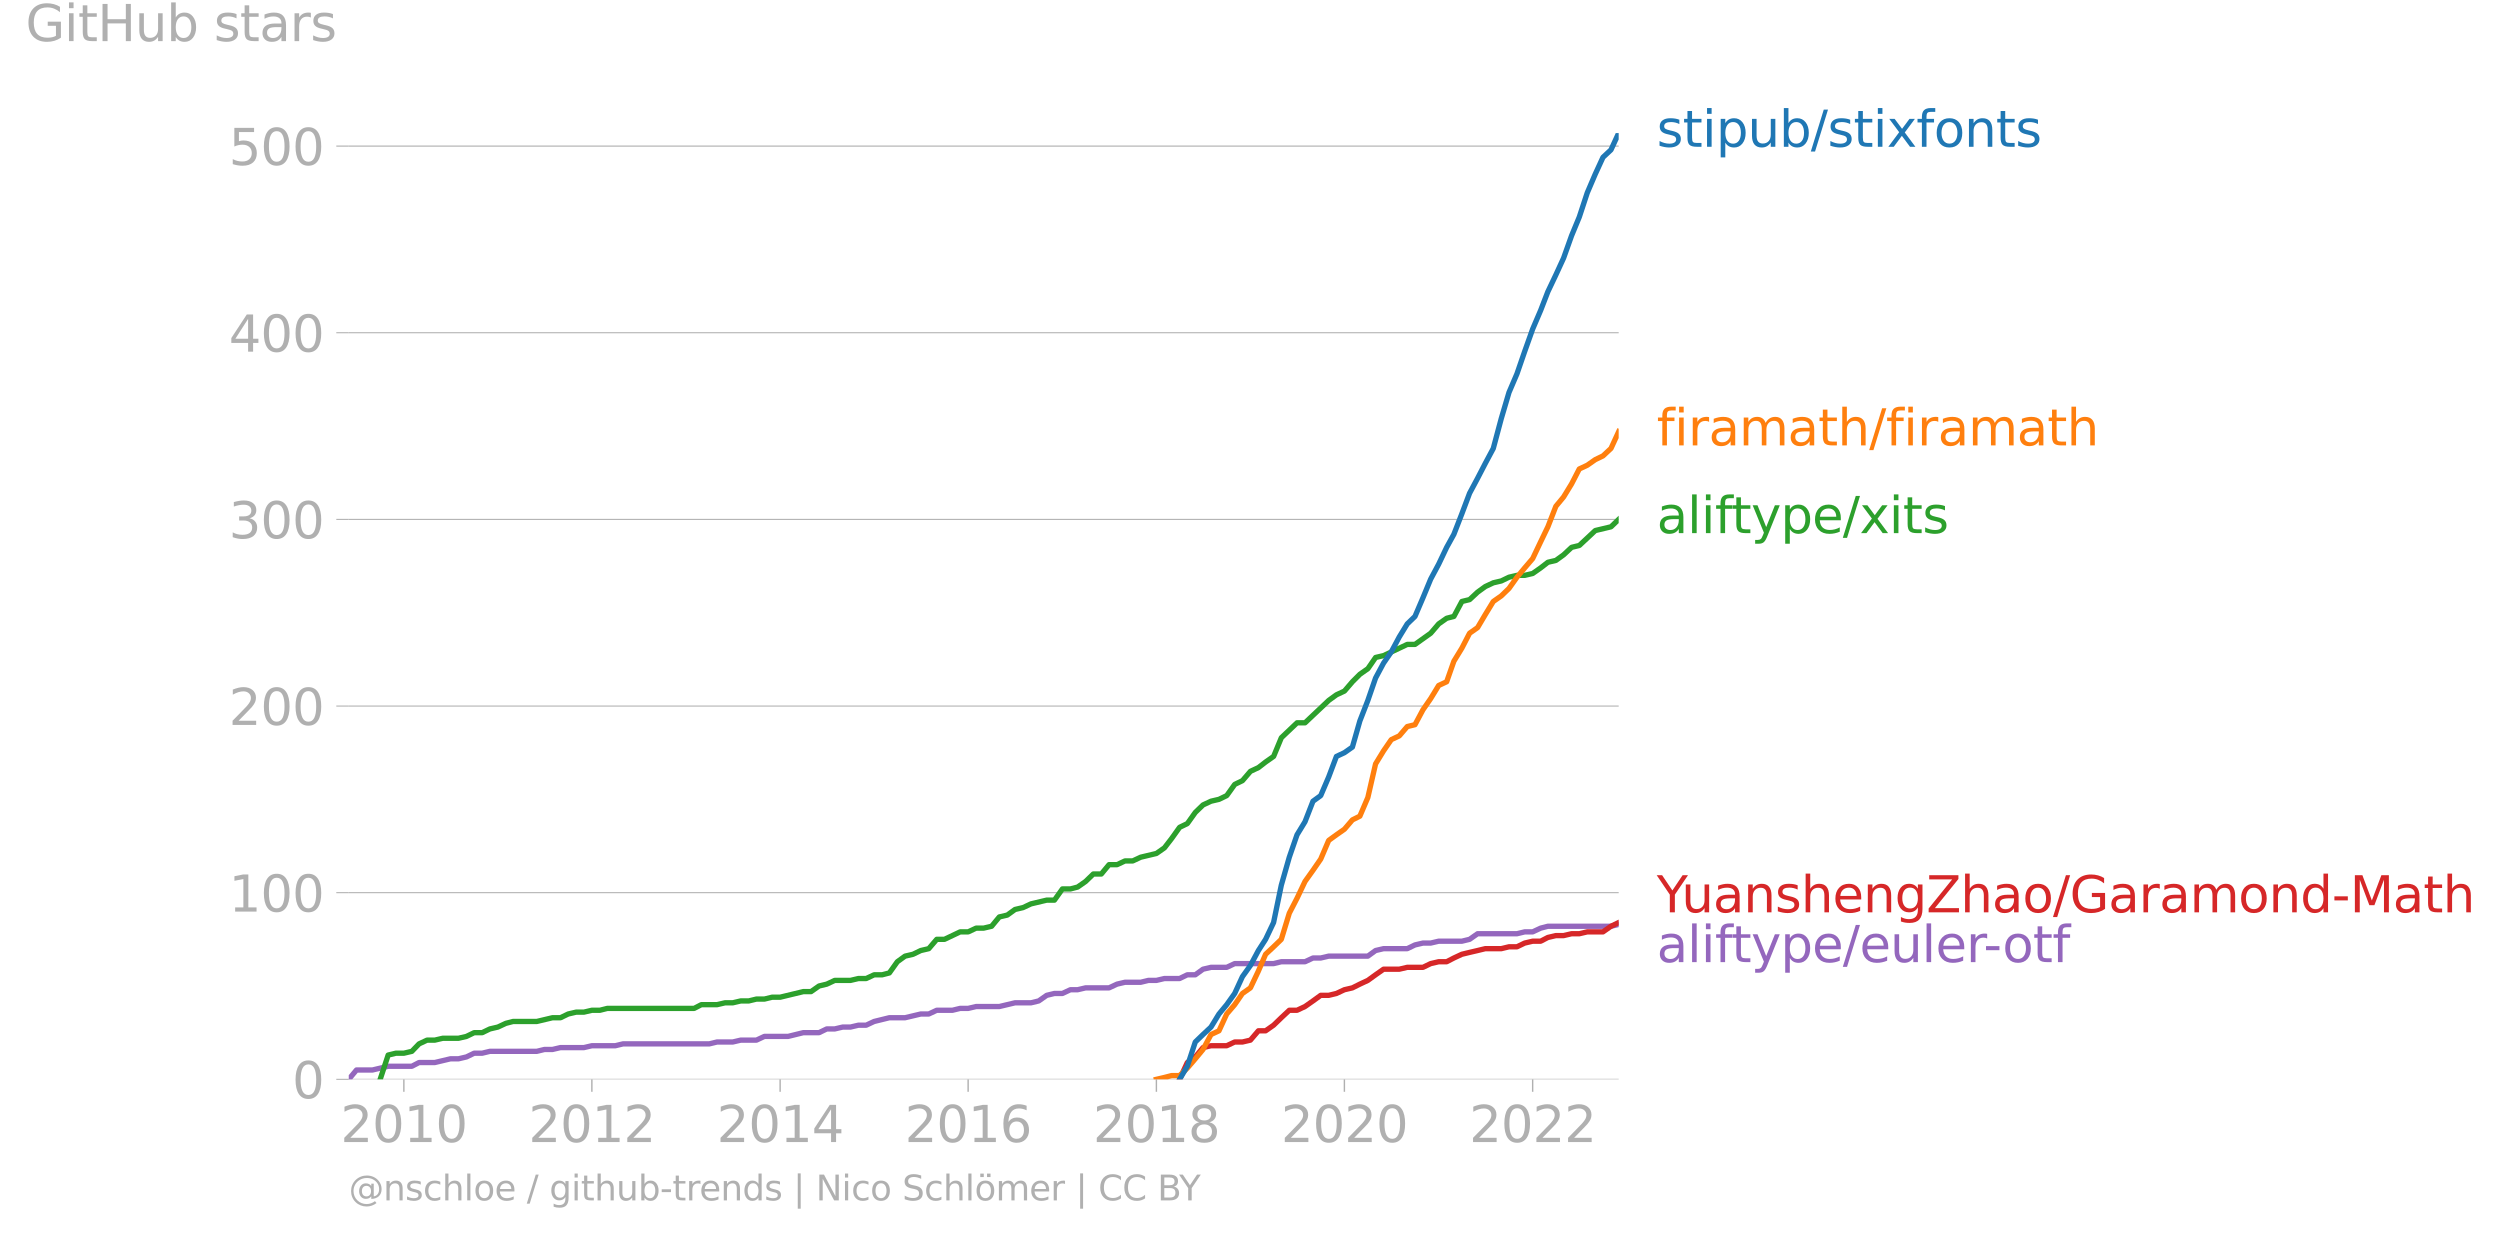 <svg xmlns="http://www.w3.org/2000/svg" xmlns:xlink="http://www.w3.org/1999/xlink" width="937.377" height="462.735" viewBox="0 0 703.033 347.051"><defs><style>*{stroke-linejoin:round;stroke-linecap:butt}</style></defs><g id="figure_1"><path id="patch_1" d="M0 347.051h703.033V0H0v347.051z" style="fill:none"/><g id="axes_1"><path id="patch_2" d="M98.073 303.524h357.12V37.412H98.073v266.112z" style="fill:none"/><g id="matplotlib.axis_1"><g id="xtick_1"><g id="line2d_1"><defs><path id="md04ba8ed38" d="M0 0v3.5" style="stroke:#b0b0b0;stroke-width:.4"/></defs><use xlink:href="#md04ba8ed38" x="113.572" y="303.524" style="fill:#b0b0b0;stroke:#b0b0b0;stroke-width:.4"/></g><g id="text_1" style="fill:#b0b0b0" transform="matrix(.14 0 0 -.14 95.757 321.162)"><defs><path id="DejaVuSans-32" d="M1228 531h2203V0H469v531q359 372 979 998 621 627 780 809 303 340 423 576 121 236 121 464 0 372-261 606-261 235-680 235-297 0-627-103-329-103-704-313v638q381 153 712 231 332 78 607 78 725 0 1156-363 431-362 431-968 0-288-108-546-107-257-392-607-78-91-497-524-418-433-1181-1211z" transform="scale(.016)"/><path id="DejaVuSans-30" d="M2034 4250q-487 0-733-480-245-479-245-1442 0-959 245-1439 246-480 733-480 491 0 736 480 246 480 246 1439 0 963-246 1442-245 480-736 480zm0 500q785 0 1199-621 414-620 414-1801 0-1178-414-1799Q2819-91 2034-91q-784 0-1198 620-414 621-414 1799 0 1181 414 1801 414 621 1198 621z" transform="scale(.016)"/><path id="DejaVuSans-31" d="M794 531h1031v3560L703 3866v575l1116 225h631V531h1031V0H794v531z" transform="scale(.016)"/></defs><use xlink:href="#DejaVuSans-32"/><use xlink:href="#DejaVuSans-30" x="63.623"/><use xlink:href="#DejaVuSans-31" x="127.246"/><use xlink:href="#DejaVuSans-30" x="190.869"/></g></g><g id="xtick_2"><use xlink:href="#md04ba8ed38" id="line2d_2" x="166.441" y="303.524" style="fill:#b0b0b0;stroke:#b0b0b0;stroke-width:.4"/><g id="text_2" style="fill:#b0b0b0" transform="matrix(.14 0 0 -.14 148.626 321.162)"><use xlink:href="#DejaVuSans-32"/><use xlink:href="#DejaVuSans-30" x="63.623"/><use xlink:href="#DejaVuSans-31" x="127.246"/><use xlink:href="#DejaVuSans-32" x="190.869"/></g></g><g id="xtick_3"><use xlink:href="#md04ba8ed38" id="line2d_3" x="219.382" y="303.524" style="fill:#b0b0b0;stroke:#b0b0b0;stroke-width:.4"/><g id="text_3" style="fill:#b0b0b0" transform="matrix(.14 0 0 -.14 201.567 321.162)"><defs><path id="DejaVuSans-34" d="M2419 4116 825 1625h1594v2491zm-166 550h794V1625h666v-525h-666V0h-628v1100H313v609l1940 2957z" transform="scale(.016)"/></defs><use xlink:href="#DejaVuSans-32"/><use xlink:href="#DejaVuSans-30" x="63.623"/><use xlink:href="#DejaVuSans-31" x="127.246"/><use xlink:href="#DejaVuSans-34" x="190.869"/></g></g><g id="xtick_4"><use xlink:href="#md04ba8ed38" id="line2d_4" x="272.252" y="303.524" style="fill:#b0b0b0;stroke:#b0b0b0;stroke-width:.4"/><g id="text_4" style="fill:#b0b0b0" transform="matrix(.14 0 0 -.14 254.437 321.162)"><defs><path id="DejaVuSans-36" d="M2113 2584q-425 0-674-291-248-290-248-796 0-503 248-796 249-292 674-292t673 292q248 293 248 796 0 506-248 796-248 291-673 291zm1253 1979v-575q-238 112-480 171-242 60-480 60-625 0-955-422-329-422-376-1275 184 272 462 417 279 145 613 145 703 0 1111-427 408-426 408-1160 0-719-425-1154Q2819-91 2113-91q-810 0-1238 620-428 621-428 1799 0 1106 525 1764t1409 658q238 0 480-47t505-140z" transform="scale(.016)"/></defs><use xlink:href="#DejaVuSans-32"/><use xlink:href="#DejaVuSans-30" x="63.623"/><use xlink:href="#DejaVuSans-31" x="127.246"/><use xlink:href="#DejaVuSans-36" x="190.869"/></g></g><g id="xtick_5"><use xlink:href="#md04ba8ed38" id="line2d_5" x="325.193" y="303.524" style="fill:#b0b0b0;stroke:#b0b0b0;stroke-width:.4"/><g id="text_5" style="fill:#b0b0b0" transform="matrix(.14 0 0 -.14 307.378 321.162)"><defs><path id="DejaVuSans-38" d="M2034 2216q-450 0-708-241-257-241-257-662 0-422 257-663 258-241 708-241t709 242q260 243 260 662 0 421-258 662-257 241-711 241zm-631 268q-406 100-633 378-226 279-226 679 0 559 398 884 399 325 1092 325 697 0 1094-325t397-884q0-400-227-679-226-278-629-378 456-106 710-416 255-309 255-755 0-679-414-1042Q2806-91 2034-91q-771 0-1186 362-414 363-414 1042 0 446 256 755 257 310 713 416zm-231 997q0-362 226-565 227-203 636-203 407 0 636 203 230 203 230 565 0 363-230 566-229 203-636 203-409 0-636-203-226-203-226-566z" transform="scale(.016)"/></defs><use xlink:href="#DejaVuSans-32"/><use xlink:href="#DejaVuSans-30" x="63.623"/><use xlink:href="#DejaVuSans-31" x="127.246"/><use xlink:href="#DejaVuSans-38" x="190.869"/></g></g><g id="xtick_6"><use xlink:href="#md04ba8ed38" id="line2d_6" x="378.062" y="303.524" style="fill:#b0b0b0;stroke:#b0b0b0;stroke-width:.4"/><g id="text_6" style="fill:#b0b0b0" transform="matrix(.14 0 0 -.14 360.247 321.162)"><use xlink:href="#DejaVuSans-32"/><use xlink:href="#DejaVuSans-30" x="63.623"/><use xlink:href="#DejaVuSans-32" x="127.246"/><use xlink:href="#DejaVuSans-30" x="190.869"/></g></g><g id="xtick_7"><use xlink:href="#md04ba8ed38" id="line2d_7" x="431.004" y="303.524" style="fill:#b0b0b0;stroke:#b0b0b0;stroke-width:.4"/><g id="text_7" style="fill:#b0b0b0" transform="matrix(.14 0 0 -.14 413.189 321.162)"><use xlink:href="#DejaVuSans-32"/><use xlink:href="#DejaVuSans-30" x="63.623"/><use xlink:href="#DejaVuSans-32" x="127.246"/><use xlink:href="#DejaVuSans-32" x="190.869"/></g></g></g><g id="matplotlib.axis_2"><g id="ytick_1"><path id="line2d_8" d="M98.073 303.524h357.12" clip-path="url(#p92093b36f5)" style="fill:none;stroke:#b0b0b0;stroke-width:.3;stroke-linecap:square"/><g id="line2d_9"><defs><path id="m9e14792465" d="M0 0h-3.5" style="stroke:#b0b0b0;stroke-width:.3"/></defs><use xlink:href="#m9e14792465" x="98.073" y="303.524" style="fill:#b0b0b0;stroke:#b0b0b0;stroke-width:.3"/></g><use xlink:href="#DejaVuSans-30" id="text_8" style="fill:#b0b0b0" transform="matrix(.14 0 0 -.14 82.166 308.843)"/></g><g id="ytick_2"><path id="line2d_10" d="M98.073 251.036h357.12" clip-path="url(#p92093b36f5)" style="fill:none;stroke:#b0b0b0;stroke-width:.3;stroke-linecap:square"/><use xlink:href="#m9e14792465" id="line2d_11" x="98.073" y="251.036" style="fill:#b0b0b0;stroke:#b0b0b0;stroke-width:.3"/><g id="text_9" style="fill:#b0b0b0" transform="matrix(.14 0 0 -.14 64.35 256.355)"><use xlink:href="#DejaVuSans-31"/><use xlink:href="#DejaVuSans-30" x="63.623"/><use xlink:href="#DejaVuSans-30" x="127.246"/></g></g><g id="ytick_3"><path id="line2d_12" d="M98.073 198.549h357.12" clip-path="url(#p92093b36f5)" style="fill:none;stroke:#b0b0b0;stroke-width:.3;stroke-linecap:square"/><use xlink:href="#m9e14792465" id="line2d_13" x="98.073" y="198.549" style="fill:#b0b0b0;stroke:#b0b0b0;stroke-width:.3"/><g id="text_10" style="fill:#b0b0b0" transform="matrix(.14 0 0 -.14 64.35 203.868)"><use xlink:href="#DejaVuSans-32"/><use xlink:href="#DejaVuSans-30" x="63.623"/><use xlink:href="#DejaVuSans-30" x="127.246"/></g></g><g id="ytick_4"><path id="line2d_14" d="M98.073 146.061h357.12" clip-path="url(#p92093b36f5)" style="fill:none;stroke:#b0b0b0;stroke-width:.3;stroke-linecap:square"/><use xlink:href="#m9e14792465" id="line2d_15" x="98.073" y="146.061" style="fill:#b0b0b0;stroke:#b0b0b0;stroke-width:.3"/><g id="text_11" style="fill:#b0b0b0" transform="matrix(.14 0 0 -.14 64.35 151.38)"><defs><path id="DejaVuSans-33" d="M2597 2516q453-97 707-404 255-306 255-756 0-690-475-1069Q2609-91 1734-91q-293 0-604 58T488 141v609q262-153 574-231 313-78 654-78 593 0 904 234t311 681q0 413-289 645-289 233-804 233h-544v519h569q465 0 712 186t247 536q0 359-255 551-254 193-729 193-260 0-557-57-297-56-653-174v562q360 100 674 150t592 50q719 0 1137-327 419-326 419-882 0-388-222-655t-631-370z" transform="scale(.016)"/></defs><use xlink:href="#DejaVuSans-33"/><use xlink:href="#DejaVuSans-30" x="63.623"/><use xlink:href="#DejaVuSans-30" x="127.246"/></g></g><g id="ytick_5"><path id="line2d_16" d="M98.073 93.573h357.12" clip-path="url(#p92093b36f5)" style="fill:none;stroke:#b0b0b0;stroke-width:.3;stroke-linecap:square"/><use xlink:href="#m9e14792465" id="line2d_17" x="98.073" y="93.573" style="fill:#b0b0b0;stroke:#b0b0b0;stroke-width:.3"/><g id="text_12" style="fill:#b0b0b0" transform="matrix(.14 0 0 -.14 64.35 98.892)"><use xlink:href="#DejaVuSans-34"/><use xlink:href="#DejaVuSans-30" x="63.623"/><use xlink:href="#DejaVuSans-30" x="127.246"/></g></g><g id="ytick_6"><path id="line2d_18" d="M98.073 41.086h357.12" clip-path="url(#p92093b36f5)" style="fill:none;stroke:#b0b0b0;stroke-width:.3;stroke-linecap:square"/><use xlink:href="#m9e14792465" id="line2d_19" x="98.073" y="41.086" style="fill:#b0b0b0;stroke:#b0b0b0;stroke-width:.3"/><g id="text_13" style="fill:#b0b0b0" transform="matrix(.14 0 0 -.14 64.35 46.405)"><defs><path id="DejaVuSans-35" d="M691 4666h2478v-532H1269V2991q137 47 274 70 138 23 276 23 781 0 1237-428 457-428 457-1159 0-753-469-1171Q2575-91 1722-91q-294 0-599 50Q819 9 494 109v635q281-153 581-228t634-75q541 0 856 284 316 284 316 772 0 487-316 771-315 285-856 285-253 0-505-56-251-56-513-175v2344z" transform="scale(.016)"/></defs><use xlink:href="#DejaVuSans-35"/><use xlink:href="#DejaVuSans-30" x="63.623"/><use xlink:href="#DejaVuSans-30" x="127.246"/></g></g><g id="text_14" style="fill:#b0b0b0" transform="matrix(.14 0 0 -.14 7.2 11.563)"><defs><path id="DejaVuSans-47" d="M3809 666v1253H2778v519h1656V434q-365-259-806-392-440-133-940-133-1094 0-1712 639-617 640-617 1780 0 1144 617 1783 618 639 1712 639 456 0 867-113 411-112 758-331v-672q-350 297-744 447t-828 150q-857 0-1287-478-429-478-429-1425 0-944 429-1422 430-478 1287-478 334 0 596 58 263 58 472 180z" transform="scale(.016)"/><path id="DejaVuSans-69" d="M603 3500h575V0H603v3500zm0 1363h575v-729H603v729z" transform="scale(.016)"/><path id="DejaVuSans-74" d="M1172 4494v-994h1184v-447H1172V1153q0-428 117-550t477-122h590V0h-590q-666 0-919 248-253 249-253 905v1900H172v447h422v994h578z" transform="scale(.016)"/><path id="DejaVuSans-48" d="M628 4666h631V2753h2294v1913h631V0h-631v2222H1259V0H628v4666z" transform="scale(.016)"/><path id="DejaVuSans-75" d="M544 1381v2119h575V1403q0-497 193-746 194-248 582-248 465 0 735 297 271 297 271 810v1984h575V0h-575v538q-209-319-486-474-276-155-642-155-603 0-916 375-312 375-312 1097zm1447 2203z" transform="scale(.016)"/><path id="DejaVuSans-62" d="M3116 1747q0 634-261 995t-717 361q-457 0-718-361t-261-995q0-634 261-995t718-361q456 0 717 361t261 995zM1159 2969q182 312 458 463 277 152 661 152 638 0 1036-506 399-506 399-1331T3314 415Q2916-91 2278-91q-384 0-661 152-276 152-458 464V0H581v4863h578V2969z" transform="scale(.016)"/><path id="DejaVuSans-73" d="M2834 3397v-544q-243 125-506 187-262 63-544 63-428 0-642-131t-214-394q0-200 153-314t616-217l197-44q612-131 870-370t258-667q0-488-386-773Q2250-91 1575-91q-281 0-586 55T347 128v594q319-166 628-249 309-82 613-82 406 0 624 139 219 139 219 392 0 234-158 359-157 125-692 241l-200 47q-534 112-772 345-237 233-237 639 0 494 350 762 350 269 994 269 318 0 599-47 282-46 519-140z" transform="scale(.016)"/><path id="DejaVuSans-61" d="M2194 1759q-697 0-966-159t-269-544q0-306 202-486 202-179 548-179 479 0 768 339t289 901v128h-572zm1147 238V0h-575v531q-197-318-491-470T1556-91q-537 0-855 302-317 302-317 808 0 590 395 890 396 300 1180 300h807v57q0 397-261 614t-733 217q-300 0-585-72-284-72-546-216v532q315 122 612 182 297 61 578 61 760 0 1135-394 375-393 375-1193z" transform="scale(.016)"/><path id="DejaVuSans-72" d="M2631 2963q-97 56-211 82-114 27-251 27-488 0-749-317t-261-911V0H581v3500h578v-544q182 319 472 473 291 155 707 155 59 0 131-8 72-7 159-23l3-590z" transform="scale(.016)"/></defs><use xlink:href="#DejaVuSans-47"/><use xlink:href="#DejaVuSans-69" x="77.49"/><use xlink:href="#DejaVuSans-74" x="105.273"/><use xlink:href="#DejaVuSans-48" x="144.482"/><use xlink:href="#DejaVuSans-75" x="219.678"/><use xlink:href="#DejaVuSans-62" x="283.057"/><use xlink:href="#DejaVuSans-20" x="346.533"/><use xlink:href="#DejaVuSans-73" x="378.32"/><use xlink:href="#DejaVuSans-74" x="430.42"/><use xlink:href="#DejaVuSans-61" x="469.629"/><use xlink:href="#DejaVuSans-72" x="530.908"/><use xlink:href="#DejaVuSans-73" x="572.021"/></g></g><path id="line2d_20" d="m98.073 303.524 2.173-2.625h4.49l4.418-1.05h6.663l2.028-1.05h4.418l4.417-1.049h2.246l2.245-.525 2.172-1.05h2.245l2.173-.524h13.181l2.173-.525h2.245l2.245-.525h6.59l2.246-.525h6.59l2.173-.525h24.262l2.173-.525h4.417l2.246-.525h4.417l2.246-1.05h6.663l4.273-1.05h4.417l2.173-1.049h2.245l2.245-.525h2.173l2.245-.525h2.173l2.245-1.05 4.273-1.05h4.418l4.418-1.049h2.245l2.245-1.05h4.418l2.172-.525h2.246l2.245-.524h6.518l4.418-1.05h4.49l2.173-.525 2.245-1.575 2.172-.525h2.245l2.246-1.05h2.027l2.246-.524h6.59l2.245-1.05 2.245-.525h4.418l2.173-.525h2.245l2.245-.525h4.273l2.173-1.05h2.245l2.173-1.574 2.245-.525h4.418l2.245-1.05h10.936l2.172-.524h6.663l2.245-1.05h2.173l2.245-.525h11.009l2.172-1.575 2.246-.525h6.662l2.173-1.05 2.245-.524h2.173l2.245-.525h6.518l2.173-.525 2.245-1.575h11.08l2.174-.524h2.245l2.245-1.05 2.028-.525h17.743l2.173-.525h0" clip-path="url(#p92093b36f5)" style="fill:none;stroke:#9467bd;stroke-width:1.5;stroke-linecap:square"/><path id="line2d_21" d="m331.711 303.524 2.173-4.724 2.245-1.575 2.173-2.624 2.245-.525h4.418l2.245-1.05h2.172l2.246-.525 2.245-2.624h2.028l2.245-1.575 2.172-2.1 2.246-2.099h2.172l2.245-1.05 2.245-1.574 2.173-1.575h2.245l2.173-.525 2.245-1.05 2.245-.524 2.1-1.05 2.246-1.05 2.172-1.574 2.246-1.575h4.417l2.245-.525h4.418l2.173-1.05 2.245-.524h2.245l2.028-1.05 2.245-1.05 2.173-.525 2.245-.525 2.173-.525h4.49l2.173-.524h2.245l2.173-1.05 2.245-.525h2.245l2.028-1.05 2.245-.525h2.173l2.245-.525h2.172l2.245-.524h4.418l2.245-1.575 2.173-1.05" clip-path="url(#p92093b36f5)" style="fill:none;stroke:#d62728;stroke-width:1.5;stroke-linecap:square"/><path id="line2d_22" d="m106.909 303.524 2.245-6.824 2.173-.525h2.245l2.245-.524 2.028-2.1 2.245-1.05h2.173l2.245-.525h4.418l2.245-.524 2.172-1.05h2.245l2.173-1.05 2.245-.525 2.245-1.05 2.028-.524h6.663l4.418-1.05h2.245l2.173-1.05 2.245-.525h2.173l2.245-.525h2.245l2.1-.525h24.407l2.028-1.05h4.418l2.245-.524h2.172l2.246-.525h2.245l2.172-.525h2.246l2.172-.525h2.245l6.519-1.574h2.172l2.245-1.575 2.173-.525 2.245-1.05h4.418l2.245-.525h2.173l2.245-1.05h2.245l2.028-.524 2.245-3.15 2.173-1.574 2.245-.525 2.173-1.05 2.245-.525 2.245-2.624h2.173l4.417-2.1h2.246l2.245-1.05h2.1l2.245-.524 2.173-2.624 2.245-.525 2.173-1.575 2.245-.525 2.245-1.05 4.418-1.05h2.172l2.245-3.149h2.246l2.027-.524 2.246-1.575 2.172-2.1h2.245l2.173-2.624h2.245l2.245-1.05h2.173l2.245-1.05 4.418-1.05 2.245-1.574 2.028-2.624 2.245-3.15 2.173-1.05 2.245-3.148 2.173-2.1 2.245-1.05 2.245-.525 2.173-1.05 2.245-3.149 2.172-1.05 2.246-2.624 2.245-1.05 2.028-1.574 2.245-1.575 2.172-5.249 4.418-4.199h2.245l6.663-6.298 2.173-1.575 2.245-1.05 2.245-2.624 2.1-2.1 2.246-1.574 2.172-3.15 2.246-.524 6.662-3.15h2.173l4.418-3.149 2.245-2.624 2.245-1.575 2.028-.524 2.245-4.2 2.173-.524 2.245-2.1 2.173-1.574 2.245-1.05 2.245-.525 2.173-1.05 2.245-.525h2.173l2.245-.525 2.245-1.574 2.028-1.575 2.245-.525 2.173-1.574 2.245-2.1 2.172-.525 4.49-4.199 4.418-1.05 2.173-2.099h0" clip-path="url(#p92093b36f5)" style="fill:none;stroke:#2ca02c;stroke-width:1.5;stroke-linecap:square"/><g id="text_15" style="fill:#1f77b4" transform="matrix(.14 0 0 -.14 465.907 41.275)"><defs><path id="DejaVuSans-70" d="M1159 525v-1856H581v4831h578v-531q182 312 458 463 277 152 661 152 638 0 1036-506 399-506 399-1331T3314 415Q2916-91 2278-91q-384 0-661 152-276 152-458 464zm1957 1222q0 634-261 995t-717 361q-457 0-718-361t-261-995q0-634 261-995t718-361q456 0 717 361t261 995z" transform="scale(.016)"/><path id="DejaVuSans-2f" d="M1625 4666h531L531-594H0l1625 5260z" transform="scale(.016)"/><path id="DejaVuSans-78" d="M3513 3500 2247 1797 3578 0h-678L1881 1375 863 0H184l1360 1831L300 3500h678l928-1247 928 1247h679z" transform="scale(.016)"/><path id="DejaVuSans-66" d="M2375 4863v-479h-550q-309 0-430-125-120-125-120-450v-309h947v-447h-947V0H697v3053H147v447h550v244q0 584 272 851 272 268 862 268h544z" transform="scale(.016)"/><path id="DejaVuSans-6f" d="M1959 3097q-462 0-731-361t-269-989q0-628 267-989 268-361 733-361 460 0 728 362 269 363 269 988 0 622-269 986-268 364-728 364zm0 487q750 0 1178-488 429-487 429-1349 0-859-429-1349Q2709-91 1959-91q-753 0-1180 489-426 490-426 1349 0 862 426 1349 427 488 1180 488z" transform="scale(.016)"/><path id="DejaVuSans-6e" d="M3513 2113V0h-575v2094q0 497-194 743-194 247-581 247-466 0-735-297-269-296-269-809V0H581v3500h578v-544q207 316 486 472 280 156 646 156 603 0 912-373 310-373 310-1098z" transform="scale(.016)"/></defs><use xlink:href="#DejaVuSans-73"/><use xlink:href="#DejaVuSans-74" x="52.1"/><use xlink:href="#DejaVuSans-69" x="91.309"/><use xlink:href="#DejaVuSans-70" x="119.092"/><use xlink:href="#DejaVuSans-75" x="182.568"/><use xlink:href="#DejaVuSans-62" x="245.947"/><use xlink:href="#DejaVuSans-2f" x="309.424"/><use xlink:href="#DejaVuSans-73" x="343.115"/><use xlink:href="#DejaVuSans-74" x="395.215"/><use xlink:href="#DejaVuSans-69" x="434.424"/><use xlink:href="#DejaVuSans-78" x="462.207"/><use xlink:href="#DejaVuSans-66" x="521.387"/><use xlink:href="#DejaVuSans-6f" x="556.592"/><use xlink:href="#DejaVuSans-6e" x="617.773"/><use xlink:href="#DejaVuSans-74" x="681.152"/><use xlink:href="#DejaVuSans-73" x="720.361"/></g><g id="text_16" style="fill:#ff7f0e" transform="matrix(.14 0 0 -.14 465.907 125.255)"><defs><path id="DejaVuSans-6d" d="M3328 2828q216 388 516 572t706 184q547 0 844-383 297-382 297-1088V0h-578v2094q0 503-179 746-178 244-543 244-447 0-707-297-259-296-259-809V0h-578v2094q0 506-178 748t-550 242q-441 0-701-298-259-298-259-808V0H581v3500h578v-544q197 322 472 475t653 153q382 0 649-194 267-193 395-562z" transform="scale(.016)"/><path id="DejaVuSans-68" d="M3513 2113V0h-575v2094q0 497-194 743-194 247-581 247-466 0-735-297-269-296-269-809V0H581v4863h578V2956q207 316 486 472 280 156 646 156 603 0 912-373 310-373 310-1098z" transform="scale(.016)"/></defs><use xlink:href="#DejaVuSans-66"/><use xlink:href="#DejaVuSans-69" x="35.205"/><use xlink:href="#DejaVuSans-72" x="62.988"/><use xlink:href="#DejaVuSans-61" x="104.102"/><use xlink:href="#DejaVuSans-6d" x="165.381"/><use xlink:href="#DejaVuSans-61" x="262.793"/><use xlink:href="#DejaVuSans-74" x="324.072"/><use xlink:href="#DejaVuSans-68" x="363.281"/><use xlink:href="#DejaVuSans-2f" x="426.66"/><use xlink:href="#DejaVuSans-66" x="460.352"/><use xlink:href="#DejaVuSans-69" x="495.557"/><use xlink:href="#DejaVuSans-72" x="523.34"/><use xlink:href="#DejaVuSans-61" x="564.453"/><use xlink:href="#DejaVuSans-6d" x="625.732"/><use xlink:href="#DejaVuSans-61" x="723.145"/><use xlink:href="#DejaVuSans-74" x="784.424"/><use xlink:href="#DejaVuSans-68" x="823.633"/></g><g id="text_17" style="fill:#2ca02c" transform="matrix(.14 0 0 -.14 465.907 149.924)"><defs><path id="DejaVuSans-6c" d="M603 4863h575V0H603v4863z" transform="scale(.016)"/><path id="DejaVuSans-79" d="M2059-325q-243-625-475-815-231-191-618-191H506v481h338q237 0 368 113 132 112 291 531l103 262L191 3500h609L1894 763l1094 2737h609L2059-325z" transform="scale(.016)"/><path id="DejaVuSans-65" d="M3597 1894v-281H953q38-594 358-905t892-311q331 0 642 81t618 244V178Q3153 47 2828-22t-659-69q-838 0-1327 487-489 488-489 1320 0 859 464 1363 464 505 1252 505 706 0 1117-455 411-454 411-1235zm-575 169q-6 471-264 752-258 282-683 282-481 0-770-272t-333-766l2050 4z" transform="scale(.016)"/></defs><use xlink:href="#DejaVuSans-61"/><use xlink:href="#DejaVuSans-6c" x="61.279"/><use xlink:href="#DejaVuSans-69" x="89.063"/><use xlink:href="#DejaVuSans-66" x="116.846"/><use xlink:href="#DejaVuSans-74" x="150.301"/><use xlink:href="#DejaVuSans-79" x="189.51"/><use xlink:href="#DejaVuSans-70" x="248.689"/><use xlink:href="#DejaVuSans-65" x="312.166"/><use xlink:href="#DejaVuSans-2f" x="373.689"/><use xlink:href="#DejaVuSans-78" x="407.381"/><use xlink:href="#DejaVuSans-69" x="466.561"/><use xlink:href="#DejaVuSans-74" x="494.344"/><use xlink:href="#DejaVuSans-73" x="533.553"/></g><g id="text_18" style="fill:#d62728" transform="matrix(.14 0 0 -.14 465.907 256.56)"><defs><path id="DejaVuSans-59" d="M-13 4666h679l1293-1919 1285 1919h678L2272 2222V0h-634v2222L-13 4666z" transform="scale(.016)"/><path id="DejaVuSans-67" d="M2906 1791q0 625-258 968-257 344-723 344-462 0-720-344-258-343-258-968 0-622 258-966t720-344q466 0 723 344 258 344 258 966zm575-1357q0-893-397-1329-396-436-1215-436-303 0-572 45t-522 139v559q253-137 500-202 247-66 503-66 566 0 847 295t281 892v285q-178-310-456-463T1784 0Q1141 0 747 490 353 981 353 1791q0 812 394 1302 394 491 1037 491 388 0 666-153t456-462v531h575V434z" transform="scale(.016)"/><path id="DejaVuSans-5a" d="M359 4666h3666v-482L1075 531h3022V0H288v481l2950 3653H359v532z" transform="scale(.016)"/><path id="DejaVuSans-64" d="M2906 2969v1894h575V0h-575v525q-181-312-458-464-276-152-664-152-634 0-1033 506-398 507-398 1332t398 1331q399 506 1033 506 388 0 664-152 277-151 458-463zM947 1747q0-634 261-995t717-361q456 0 718 361 263 361 263 995t-263 995q-262 361-718 361t-717-361q-261-361-261-995z" transform="scale(.016)"/><path id="DejaVuSans-2d" d="M313 2009h1684v-512H313v512z" transform="scale(.016)"/><path id="DejaVuSans-4d" d="M628 4666h941l1190-3175 1197 3175h941V0h-616v4097L3078 897h-634L1241 4097V0H628v4666z" transform="scale(.016)"/></defs><use xlink:href="#DejaVuSans-59"/><use xlink:href="#DejaVuSans-75" x="49.584"/><use xlink:href="#DejaVuSans-61" x="112.963"/><use xlink:href="#DejaVuSans-6e" x="174.242"/><use xlink:href="#DejaVuSans-73" x="237.621"/><use xlink:href="#DejaVuSans-68" x="289.721"/><use xlink:href="#DejaVuSans-65" x="353.1"/><use xlink:href="#DejaVuSans-6e" x="414.623"/><use xlink:href="#DejaVuSans-67" x="478.002"/><use xlink:href="#DejaVuSans-5a" x="541.479"/><use xlink:href="#DejaVuSans-68" x="609.984"/><use xlink:href="#DejaVuSans-61" x="673.363"/><use xlink:href="#DejaVuSans-6f" x="734.643"/><use xlink:href="#DejaVuSans-2f" x="795.824"/><use xlink:href="#DejaVuSans-47" x="829.516"/><use xlink:href="#DejaVuSans-61" x="907.006"/><use xlink:href="#DejaVuSans-72" x="968.285"/><use xlink:href="#DejaVuSans-61" x="1009.398"/><use xlink:href="#DejaVuSans-6d" x="1070.678"/><use xlink:href="#DejaVuSans-6f" x="1168.09"/><use xlink:href="#DejaVuSans-6e" x="1229.271"/><use xlink:href="#DejaVuSans-64" x="1292.65"/><use xlink:href="#DejaVuSans-2d" x="1356.127"/><use xlink:href="#DejaVuSans-4d" x="1392.211"/><use xlink:href="#DejaVuSans-61" x="1478.49"/><use xlink:href="#DejaVuSans-74" x="1539.77"/><use xlink:href="#DejaVuSans-68" x="1578.979"/></g><g id="text_19" style="fill:#9467bd" transform="matrix(.14 0 0 -.14 465.907 270.56)"><use xlink:href="#DejaVuSans-61"/><use xlink:href="#DejaVuSans-6c" x="61.279"/><use xlink:href="#DejaVuSans-69" x="89.063"/><use xlink:href="#DejaVuSans-66" x="116.846"/><use xlink:href="#DejaVuSans-74" x="150.301"/><use xlink:href="#DejaVuSans-79" x="189.51"/><use xlink:href="#DejaVuSans-70" x="248.689"/><use xlink:href="#DejaVuSans-65" x="312.166"/><use xlink:href="#DejaVuSans-2f" x="373.689"/><use xlink:href="#DejaVuSans-65" x="407.381"/><use xlink:href="#DejaVuSans-75" x="468.904"/><use xlink:href="#DejaVuSans-6c" x="532.283"/><use xlink:href="#DejaVuSans-65" x="560.066"/><use xlink:href="#DejaVuSans-72" x="621.59"/><use xlink:href="#DejaVuSans-2d" x="656.328"/><use xlink:href="#DejaVuSans-6f" x="694.287"/><use xlink:href="#DejaVuSans-74" x="755.469"/><use xlink:href="#DejaVuSans-66" x="794.678"/></g><g id="text_20" style="fill:#b0b0b0" transform="matrix(.097 0 0 -.097 98.073 337.56)"><defs><path id="DejaVuSans-40" d="M2381 1678q0-447 222-702 222-254 610-254 384 0 604 256 221 256 221 700 0 438-225 695-225 258-607 258-378 0-602-256-223-256-223-697zm1703-934q-187-241-429-355t-564-114q-538 0-874 389t-336 1014q0 625 337 1015 338 391 873 391 322 0 565-117 244-117 428-354v409h447V722q457 69 714 417 258 349 258 902 0 334-99 628-98 294-298 544-325 409-792 626t-1017 217q-384 0-738-102-353-101-653-301-490-319-767-836-276-517-276-1120 0-497 179-932 180-434 521-765 328-325 759-495 431-171 922-171 403 0 792 136t714 389l281-347q-390-303-851-464t-936-161q-578 0-1091 205-512 205-912 595Q841 78 631 592q-209 514-209 1105 0 569 212 1084 213 516 607 907 403 396 931 607t1119 211q662 0 1229-272 568-271 952-771 234-307 357-666 124-359 124-744 0-822-497-1297T4084 263v481z" transform="scale(.016)"/><path id="DejaVuSans-63" d="M3122 3366v-538q-244 135-489 202t-495 67q-560 0-870-355-309-354-309-995t309-996q310-354 870-354 250 0 495 67t489 202V134Q2881 22 2623-34q-257-57-548-57-791 0-1257 497-465 497-465 1341 0 856 470 1346 471 491 1290 491 265 0 518-55 253-54 491-163z" transform="scale(.016)"/><path id="DejaVuSans-7c" d="M1344 4891v-6400H813v6400h531z" transform="scale(.016)"/><path id="DejaVuSans-4e" d="M628 4666h850L3547 763v3903h612V0h-850L1241 3903V0H628v4666z" transform="scale(.016)"/><path id="DejaVuSans-53" d="M3425 4513v-616q-359 172-678 256-319 85-616 85-515 0-795-200t-280-569q0-310 186-468 186-157 705-254l381-78q706-135 1042-474t336-907q0-679-455-1029Q2797-91 1919-91q-331 0-705 75-373 75-773 222v650q384-215 753-325 369-109 725-109 540 0 834 212 294 213 294 607 0 343-211 537t-692 291l-385 75q-706 140-1022 440-315 300-315 835 0 619 436 975t1201 356q329 0 669-60 341-59 697-177z" transform="scale(.016)"/><path id="DejaVuSans-f6" d="M1959 3097q-462 0-731-361t-269-989q0-628 267-989 268-361 733-361 460 0 728 362 269 363 269 988 0 622-269 986-268 364-728 364zm0 487q750 0 1178-488 429-487 429-1349 0-859-429-1349Q2709-91 1959-91q-753 0-1180 489-426 490-426 1349 0 862 426 1349 427 488 1180 488zm295 1266h634v-631h-634v631zm-1222 0h634v-631h-634v631z" transform="scale(.016)"/><path id="DejaVuSans-43" d="M4122 4306v-665q-319 297-680 443-361 147-767 147-800 0-1225-489t-425-1414q0-922 425-1411t1225-489q406 0 767 147t680 444V359q-331-225-702-338-370-112-782-112-1060 0-1670 648-609 649-609 1771 0 1125 609 1773 610 649 1670 649 418 0 788-111 371-111 696-333z" transform="scale(.016)"/><path id="DejaVuSans-42" d="M1259 2228V519h1013q509 0 754 211 246 211 246 645 0 438-246 645-245 208-754 208H1259zm0 1919V2741h935q462 0 688 173 227 174 227 530 0 353-227 528-226 175-688 175h-935zm-631 519h1613q722 0 1112-300 391-300 391-853 0-429-200-682t-588-315q466-100 724-418 258-317 258-792 0-625-425-966Q3088 0 2303 0H628v4666z" transform="scale(.016)"/></defs><use xlink:href="#DejaVuSans-40"/><use xlink:href="#DejaVuSans-6e" x="100"/><use xlink:href="#DejaVuSans-73" x="163.379"/><use xlink:href="#DejaVuSans-63" x="215.479"/><use xlink:href="#DejaVuSans-68" x="270.459"/><use xlink:href="#DejaVuSans-6c" x="333.838"/><use xlink:href="#DejaVuSans-6f" x="361.621"/><use xlink:href="#DejaVuSans-65" x="422.803"/><use xlink:href="#DejaVuSans-20" x="484.326"/><use xlink:href="#DejaVuSans-2f" x="516.113"/><use xlink:href="#DejaVuSans-20" x="549.805"/><use xlink:href="#DejaVuSans-67" x="581.592"/><use xlink:href="#DejaVuSans-69" x="645.068"/><use xlink:href="#DejaVuSans-74" x="672.852"/><use xlink:href="#DejaVuSans-68" x="712.061"/><use xlink:href="#DejaVuSans-75" x="775.439"/><use xlink:href="#DejaVuSans-62" x="838.818"/><use xlink:href="#DejaVuSans-2d" x="902.295"/><use xlink:href="#DejaVuSans-74" x="938.379"/><use xlink:href="#DejaVuSans-72" x="977.588"/><use xlink:href="#DejaVuSans-65" x="1016.451"/><use xlink:href="#DejaVuSans-6e" x="1077.975"/><use xlink:href="#DejaVuSans-64" x="1141.354"/><use xlink:href="#DejaVuSans-73" x="1204.83"/><use xlink:href="#DejaVuSans-20" x="1256.93"/><use xlink:href="#DejaVuSans-7c" x="1288.717"/><use xlink:href="#DejaVuSans-20" x="1322.408"/><use xlink:href="#DejaVuSans-4e" x="1354.195"/><use xlink:href="#DejaVuSans-69" x="1429"/><use xlink:href="#DejaVuSans-63" x="1456.783"/><use xlink:href="#DejaVuSans-6f" x="1511.764"/><use xlink:href="#DejaVuSans-20" x="1572.945"/><use xlink:href="#DejaVuSans-53" x="1604.732"/><use xlink:href="#DejaVuSans-63" x="1668.209"/><use xlink:href="#DejaVuSans-68" x="1723.189"/><use xlink:href="#DejaVuSans-6c" x="1786.568"/><use xlink:href="#DejaVuSans-f6" x="1814.352"/><use xlink:href="#DejaVuSans-6d" x="1875.533"/><use xlink:href="#DejaVuSans-65" x="1972.945"/><use xlink:href="#DejaVuSans-72" x="2034.469"/><use xlink:href="#DejaVuSans-20" x="2075.582"/><use xlink:href="#DejaVuSans-7c" x="2107.369"/><use xlink:href="#DejaVuSans-20" x="2141.061"/><use xlink:href="#DejaVuSans-43" x="2172.848"/><use xlink:href="#DejaVuSans-43" x="2242.672"/><use xlink:href="#DejaVuSans-20" x="2312.496"/><use xlink:href="#DejaVuSans-42" x="2344.283"/><use xlink:href="#DejaVuSans-59" x="2407.387"/></g><path id="line2d_23" d="m325.193 303.524 2.245-.525 2.028-.525h2.245l2.173-2.1 2.245-2.624 2.173-2.624 2.245-4.2 2.245-1.049 2.173-4.724 2.245-2.624 2.172-3.15 2.246-1.574 2.245-4.724 2.028-4.724 2.245-2.1 2.172-2.099 2.246-7.348 2.172-4.2 2.245-4.723 2.245-3.15 2.173-3.149 2.245-5.248 2.173-1.575 2.245-1.575 2.245-2.624 2.1-1.05 2.246-5.248 2.172-9.448 2.246-3.674 2.172-3.15 2.245-1.05 2.245-2.624 2.173-.525 2.245-4.199 2.173-3.149 2.245-3.674 2.245-1.05 2.028-5.773 2.245-3.675 2.173-4.199 2.245-1.574 2.173-3.674 2.245-3.674 2.245-1.575 2.173-2.1 2.245-3.149 2.173-2.624 2.245-2.625 2.245-4.723 2.028-4.2 2.245-5.773 2.173-2.624 2.245-3.675 2.172-4.199 2.245-1.05 2.246-1.574 2.172-1.05 2.245-2.1 2.173-4.723" clip-path="url(#p92093b36f5)" style="fill:none;stroke:#ff7f0e;stroke-width:1.5;stroke-linecap:square"/><path id="line2d_24" d="m331.711 303.524 2.173-3.674 2.245-6.824 2.173-2.1 2.245-2.099 2.245-3.674 2.173-2.624 2.245-3.15 2.172-4.723 2.246-3.15 2.245-4.199 2.028-3.149 2.245-4.724 2.172-10.497 2.246-7.873 2.172-6.299 2.245-3.674 2.245-5.774 2.173-1.574 2.245-5.25 2.173-5.773 2.245-1.05 2.245-1.574 2.1-7.348 2.246-5.774 2.172-6.299 2.246-4.199 2.172-3.149 2.245-4.199 2.245-3.674 2.173-2.1 2.245-5.248 2.173-5.249 2.245-4.199 2.245-4.724 2.028-3.674 2.245-5.774 2.173-5.773 2.245-4.2 2.173-4.198 2.245-4.2 2.245-8.397 2.173-7.349 2.245-5.248 2.173-6.299 2.245-6.298 2.245-5.249 2.028-5.249 2.245-4.724 2.173-4.724 2.245-6.298 2.172-5.249 2.245-6.823 2.246-5.249 2.172-4.724 2.245-2.1 2.173-4.723" clip-path="url(#p92093b36f5)" style="fill:none;stroke:#1f77b4;stroke-width:1.5;stroke-linecap:square"/></g></g><defs><clipPath id="p92093b36f5"><path d="M98.073 37.412h357.12v266.112H98.073z"/></clipPath></defs></svg>